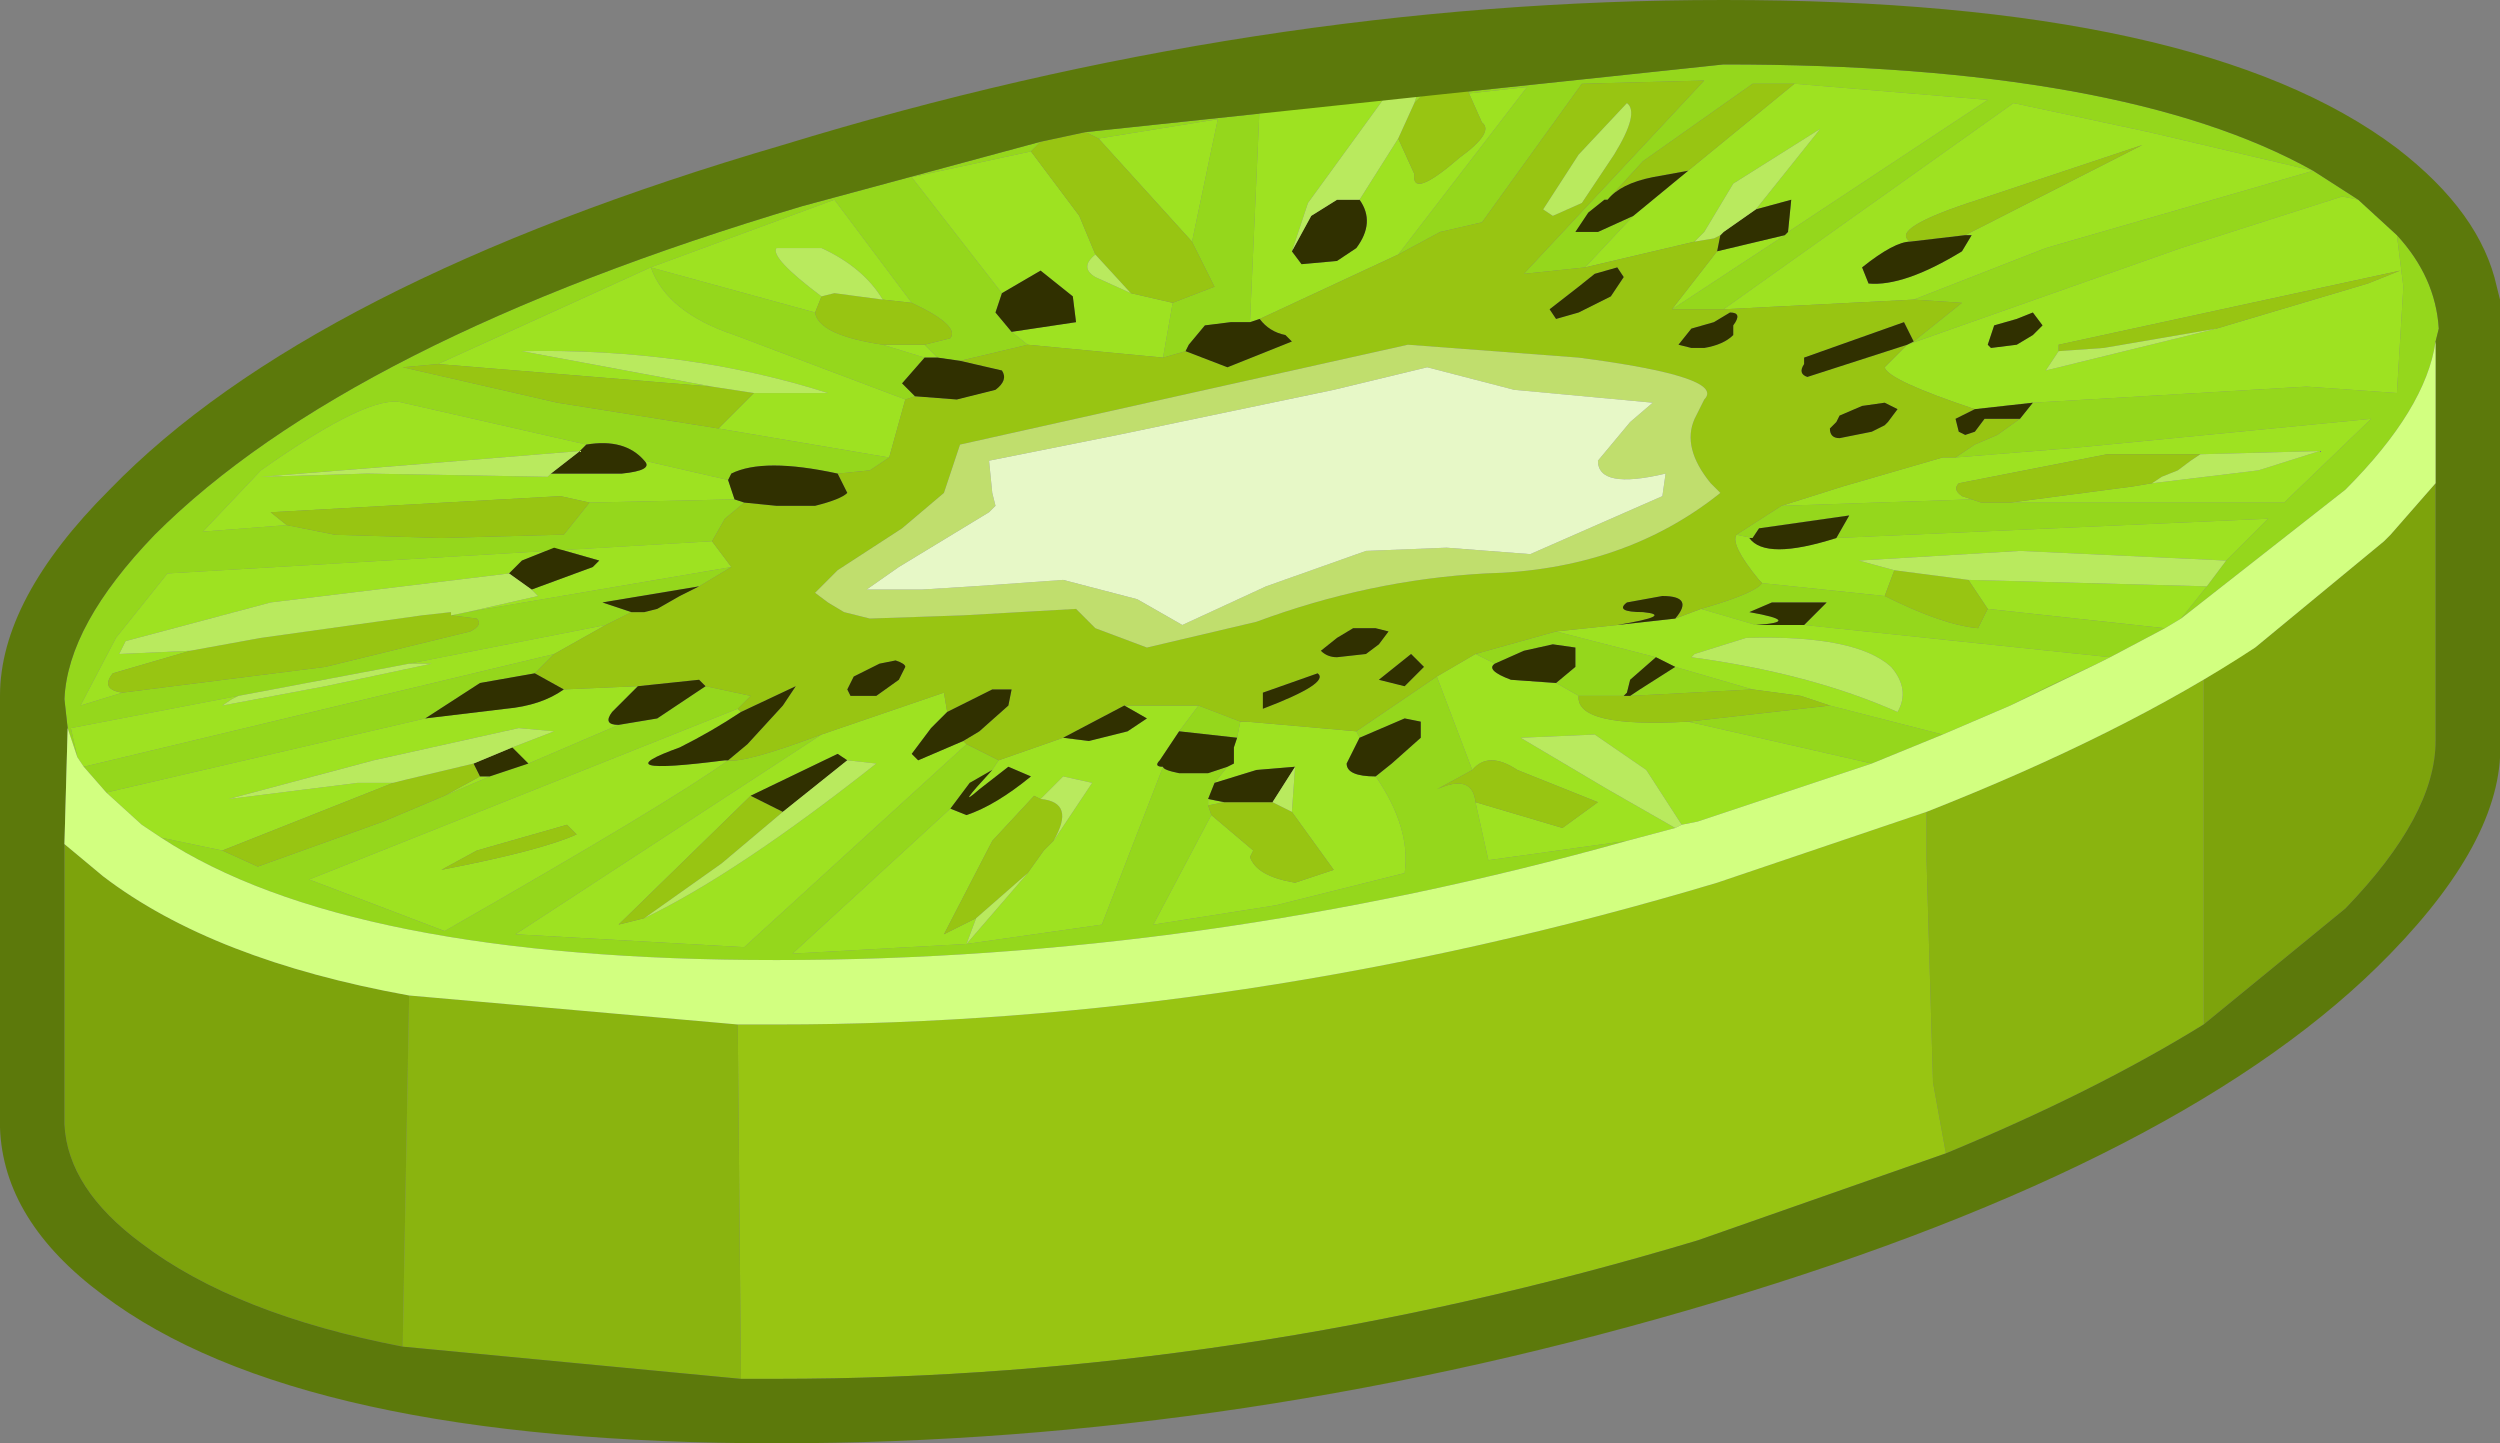 <?xml version="1.0" encoding="UTF-8" standalone="no"?>
<svg xmlns:ffdec="https://www.free-decompiler.com/flash" xmlns:xlink="http://www.w3.org/1999/xlink" ffdec:objectType="shape" height="22.4px" width="38.8px" xmlns="http://www.w3.org/2000/svg">
  <rect width="100%" height="100%" fill="#808080" stroke="none"/>
  <g transform="matrix(1.0, 0.0, 0.0, 1.0, 17.85, 25.0)">
    <path d="M18.75 -21.9 L18.5 -21.95 16.0 -21.15 11.75 -19.65 11.85 -19.7 12.6 -20.3 11.85 -20.35 13.9 -21.15 18.05 -22.35 18.75 -21.9 M13.7 -18.75 L17.95 -19.0 19.35 -18.9 19.45 -20.55 19.35 -21.35 Q19.95 -20.7 20.0 -19.9 L19.95 -19.7 Q19.8 -18.65 18.55 -17.4 L16.0 -15.4 16.4 -15.9 16.7 -16.3 17.35 -16.95 10.65 -16.65 10.85 -17.0 9.45 -16.8 9.35 -16.65 9.1 -16.7 9.8 -17.15 12.75 -17.25 12.9 -17.2 17.6 -17.2 18.95 -18.5 14.35 -18.05 12.5 -17.9 12.8 -18.1 13.15 -18.25 13.5 -18.5 13.7 -18.75 M-16.8 -13.7 L-16.85 -14.15 Q-16.8 -15.3 -15.45 -16.7 -12.45 -19.7 -5.4 -21.8 L-1.7 -22.8 -1.85 -22.65 -3.7 -22.25 -2.3 -20.45 -2.4 -20.15 -2.15 -19.85 -1.9 -19.65 -2.95 -19.4 -3.3 -19.45 -3.5 -19.65 -3.1 -19.75 Q-2.95 -19.95 -3.7 -20.3 L-4.9 -21.9 -7.75 -20.85 -11.05 -19.35 -11.6 -19.3 -9.2 -18.75 -6.7 -18.35 -4.05 -17.9 -4.35 -17.7 -4.85 -17.65 Q-6.0 -17.9 -6.5 -17.65 L-6.55 -17.55 -7.85 -17.85 Q-8.15 -18.2 -8.75 -18.1 L-11.6 -18.75 Q-12.1 -18.9 -13.8 -17.7 L-14.7 -16.75 -13.4 -16.85 -12.65 -16.7 -11.0 -16.65 -9.2 -16.7 -9.1 -16.7 -8.7 -17.2 -6.45 -17.25 -6.3 -17.2 -6.6 -16.95 -6.8 -16.6 -15.25 -16.1 -16.05 -15.1 -16.6 -14.05 -15.95 -14.25 -12.8 -14.65 -10.55 -15.2 Q-10.35 -15.3 -10.45 -15.4 L-10.85 -15.45 -10.6 -15.5 -6.5 -16.2 -7.0 -15.9 -8.5 -15.65 -8.05 -15.5 -8.45 -15.3 -11.5 -14.7 -14.15 -14.2 -16.75 -13.7 -16.65 -13.25 -16.8 -13.7 M-1.0 -22.95 L8.9 -24.0 Q15.1 -24.0 18.05 -22.35 L15.5 -22.95 13.4 -23.4 8.9 -20.2 8.1 -20.2 9.85 -21.35 9.9 -21.4 13.0 -23.45 10.0 -23.7 9.35 -23.7 7.65 -22.5 7.1 -21.9 7.05 -21.9 6.8 -21.7 6.6 -21.4 6.95 -21.4 7.5 -21.65 6.75 -20.85 5.8 -20.75 8.6 -23.75 6.7 -23.7 5.15 -21.55 4.5 -21.4 3.85 -21.05 5.85 -23.65 4.95 -23.55 Q4.85 -23.85 4.4 -23.75 L4.25 -23.55 4.15 -23.55 3.65 -23.5 1.7 -23.35 1.55 -20.0 1.25 -20.0 0.85 -19.95 0.6 -19.65 0.55 -19.55 0.2 -19.45 0.35 -20.3 1.0 -20.55 0.65 -21.25 1.05 -23.15 -0.8 -22.85 -1.0 -22.95 M11.4 -15.75 Q12.3 -15.3 12.85 -15.25 L13.0 -15.55 15.75 -15.25 14.9 -14.8 10.15 -15.3 10.5 -15.65 9.65 -15.65 9.3 -15.5 Q10.15 -15.35 9.4 -15.3 L8.55 -15.55 Q9.25 -15.75 9.45 -15.9 L9.5 -15.95 11.4 -15.75 M10.55 -14.05 L12.3 -13.6 11.2 -13.15 8.35 -13.8 10.55 -14.05 M13.35 -14.05 L13.95 -14.35 14.7 -14.7 13.35 -14.05 M6.3 -15.2 L7.85 -14.8 7.45 -14.45 7.4 -14.25 7.35 -14.2 6.65 -14.2 6.3 -14.4 6.6 -14.65 6.6 -14.95 6.25 -15.0 5.8 -14.9 5.35 -14.7 5.05 -14.85 6.3 -15.2 M8.15 -14.65 L9.35 -14.3 7.45 -14.2 7.6 -14.3 8.15 -14.65 M-3.65 -18.85 L-3.8 -18.8 -6.45 -19.8 Q-7.5 -20.15 -7.75 -20.85 L-5.2 -20.15 Q-5.15 -19.8 -4.15 -19.65 L-3.5 -19.45 -3.85 -19.05 -3.65 -18.85 M-9.25 -14.85 L-9.55 -14.55 -10.4 -14.4 -11.25 -13.85 -16.2 -12.7 -16.55 -13.1 -9.25 -14.85 M-6.9 -14.35 L-6.2 -14.2 -6.4 -14.0 -13.05 -11.35 -10.95 -10.55 Q-7.45 -12.55 -6.55 -13.2 -6.3 -13.15 -5.1 -13.6 L-9.85 -10.5 -6.3 -10.3 -2.85 -13.45 -2.35 -13.2 -2.45 -13.05 -2.8 -12.85 -3.1 -12.45 -5.55 -10.2 -2.85 -10.35 -0.75 -10.65 0.2 -13.1 Q0.2 -13.05 0.45 -13.0 L0.9 -13.0 1.2 -13.1 1.0 -12.85 0.9 -12.6 0.9 -12.5 0.95 -12.35 0.05 -10.65 1.95 -10.95 3.55 -11.35 3.95 -11.45 Q4.05 -12.15 3.5 -12.95 L3.75 -13.15 4.2 -13.55 4.2 -13.8 3.95 -13.85 3.25 -13.55 3.2 -13.65 4.45 -14.5 5.0 -13.05 4.45 -12.75 Q5.0 -13.0 5.05 -12.55 L5.25 -11.65 7.4 -11.95 Q0.8 -10.1 -5.8 -10.1 -12.45 -10.1 -15.35 -12.0 L-14.4 -11.8 -13.85 -11.55 -11.9 -12.25 -10.95 -12.65 -10.25 -12.95 -9.65 -13.15 -8.25 -13.75 -7.65 -13.85 -6.9 -14.35 M0.75 -14.05 L1.4 -13.8 1.35 -13.55 0.45 -13.65 0.75 -14.05" fill="#95d71c" fill-rule="evenodd" stroke="none"/>
    <path d="M11.75 -19.65 L16.0 -21.15 18.5 -21.95 18.75 -21.9 19.35 -21.35 19.45 -20.55 19.35 -18.9 17.95 -19.0 13.7 -18.75 12.8 -18.65 Q11.45 -19.1 11.4 -19.3 L11.75 -19.65 M18.05 -22.35 L13.9 -21.15 11.85 -20.35 8.9 -20.2 13.4 -23.4 15.5 -22.95 18.05 -22.35 M16.55 -19.9 L18.9 -20.6 19.4 -20.8 14.1 -19.65 14.1 -19.55 13.9 -19.25 16.55 -19.9 M12.65 -21.35 L15.4 -22.75 12.85 -21.9 Q11.45 -21.45 11.8 -21.25 11.55 -21.25 11.05 -20.85 L11.15 -20.6 Q11.7 -20.55 12.6 -21.1 L12.75 -21.35 12.65 -21.35 M13.7 -20.15 L13.45 -20.05 13.1 -19.95 13.0 -19.65 13.05 -19.6 13.45 -19.65 13.7 -19.8 13.85 -19.95 13.7 -20.15 M13.0 -15.55 L12.7 -16.0 16.4 -15.9 16.0 -15.4 15.75 -15.25 13.0 -15.55 M11.55 -16.15 L11.4 -15.75 9.5 -15.95 9.45 -16.0 Q9.0 -16.55 9.1 -16.7 L9.35 -16.65 9.3 -16.65 Q9.55 -16.3 10.65 -16.65 L17.35 -16.95 16.7 -16.3 13.5 -16.45 11.0 -16.3 11.55 -16.15 M12.75 -17.25 L9.8 -17.15 10.75 -17.45 12.3 -17.9 12.45 -17.9 12.5 -17.9 14.35 -18.05 18.95 -18.5 17.6 -17.2 12.9 -17.2 13.35 -17.2 15.25 -17.45 15.55 -17.5 17.2 -17.7 18.15 -18.0 16.3 -17.95 16.15 -17.95 14.85 -17.95 12.55 -17.5 Q12.45 -17.4 12.6 -17.3 L12.75 -17.25 M11.5 -14.65 Q10.95 -15.15 9.25 -15.1 L8.45 -14.85 8.4 -14.8 Q10.25 -14.55 11.6 -13.95 11.8 -14.3 11.5 -14.65 M12.3 -13.6 L10.55 -14.05 10.1 -14.2 9.35 -14.3 8.15 -14.65 7.85 -14.8 6.3 -15.2 7.25 -15.3 8.15 -15.4 8.55 -15.55 9.4 -15.3 10.15 -15.3 14.9 -14.8 14.7 -14.7 13.95 -14.35 13.35 -14.05 12.3 -13.6 M8.35 -13.8 L11.2 -13.15 8.5 -12.25 8.25 -12.2 7.7 -13.05 6.9 -13.6 5.75 -13.55 7.1 -12.75 8.15 -12.15 7.4 -11.95 5.25 -11.65 5.05 -12.55 6.4 -12.15 6.95 -12.55 5.7 -13.05 Q5.25 -13.35 5.0 -13.05 L4.45 -14.5 5.05 -14.85 5.35 -14.7 Q5.2 -14.6 5.6 -14.45 L6.3 -14.4 6.65 -14.2 Q6.6 -13.7 8.35 -13.8 M9.9 -21.4 L9.95 -21.9 9.4 -21.75 10.4 -23.0 9.05 -22.15 8.6 -21.4 8.45 -21.25 6.75 -20.85 7.5 -21.65 8.35 -22.35 10.0 -23.7 13.0 -23.45 9.9 -21.4 M8.8 -21.1 L9.85 -21.35 8.1 -20.2 8.8 -21.1 M4.1 -23.4 L4.15 -23.55 4.25 -23.55 4.1 -23.4 M3.65 -23.5 L2.45 -21.85 2.2 -21.1 2.35 -20.9 2.9 -20.95 3.2 -21.15 Q3.5 -21.55 3.25 -21.9 L3.85 -22.85 4.1 -22.3 Q4.05 -21.9 4.8 -22.55 5.35 -22.95 5.15 -23.1 L4.95 -23.55 5.85 -23.65 3.85 -21.05 1.7 -20.05 1.55 -20.0 1.7 -23.35 3.65 -23.5 M0.2 -19.45 L-1.9 -19.65 -2.15 -19.85 -1.15 -20.0 -1.2 -20.4 -1.7 -20.8 -2.3 -20.45 -3.7 -22.25 -1.85 -22.65 -1.1 -21.65 -0.85 -21.05 Q-1.1 -20.85 -0.85 -20.7 L-0.3 -20.45 0.35 -20.3 0.2 -19.45 M-3.8 -18.8 L-4.05 -17.9 -6.7 -18.35 -6.15 -18.9 -5.0 -18.9 Q-7.2 -19.6 -9.75 -19.55 L-6.8 -19.0 -11.05 -19.35 -7.75 -20.85 -4.9 -21.9 -3.7 -20.3 -4.15 -20.35 Q-4.45 -20.85 -5.1 -21.15 L-5.8 -21.15 Q-5.9 -21.0 -5.1 -20.4 L-5.2 -20.15 -7.75 -20.85 Q-7.5 -20.15 -6.45 -19.8 L-3.8 -18.8 M-6.8 -16.6 L-6.5 -16.2 -10.6 -15.5 -9.5 -15.75 -9.6 -15.85 -8.65 -16.2 -8.55 -16.3 -9.25 -16.5 -9.75 -16.3 -9.95 -16.1 -13.65 -15.65 -15.9 -15.05 -16.0 -14.85 -14.9 -14.9 -16.1 -14.55 Q-16.3 -14.3 -15.95 -14.25 L-16.6 -14.05 -16.05 -15.1 -15.25 -16.1 -6.8 -16.6 M-8.45 -15.3 L-9.25 -14.85 -16.55 -13.1 -16.65 -13.25 -16.75 -13.7 -14.15 -14.2 -14.25 -14.15 -14.4 -14.05 -12.8 -14.35 -11.15 -14.7 -11.5 -14.7 -8.45 -15.3 M-9.1 -14.3 L-7.95 -14.35 -8.35 -13.95 Q-8.5 -13.75 -8.25 -13.75 L-9.65 -13.15 -9.9 -13.4 -9.25 -13.65 -9.8 -13.7 -12.05 -13.2 -14.3 -12.6 -12.3 -12.85 -11.75 -12.85 -14.4 -11.8 -15.35 -12.0 -15.65 -12.2 -16.2 -12.7 -11.25 -13.85 -10.0 -14.0 Q-9.45 -14.05 -9.1 -14.3 M-6.4 -14.0 L-6.35 -13.95 Q-6.8 -13.65 -7.3 -13.4 -8.55 -12.95 -6.6 -13.2 L-6.55 -13.2 Q-7.45 -12.55 -10.95 -10.55 L-13.05 -11.35 -6.4 -14.0 M-5.1 -13.6 L-3.2 -14.25 -3.15 -13.95 -3.4 -13.7 -3.7 -13.3 -3.6 -13.2 -2.9 -13.5 -2.85 -13.45 -6.3 -10.3 -9.85 -10.5 -5.1 -13.6 M-2.35 -13.2 L-1.35 -13.55 -0.95 -13.5 -0.35 -13.65 -0.05 -13.85 -0.4 -14.05 0.75 -14.05 0.45 -13.65 0.15 -13.2 Q0.05 -13.1 0.2 -13.1 L-0.75 -10.65 -2.85 -10.35 -5.55 -10.2 -3.1 -12.45 -2.85 -12.35 Q-2.4 -12.5 -1.85 -12.95 L-2.2 -13.1 -2.65 -12.75 Q-3.05 -12.4 -2.45 -13.05 L-2.35 -13.2 M1.4 -13.8 L1.5 -13.8 3.2 -13.65 3.25 -13.55 3.05 -13.15 Q3.05 -12.95 3.5 -12.95 4.05 -12.15 3.95 -11.45 L3.55 -11.35 1.95 -10.95 0.05 -10.65 0.95 -12.35 1.6 -11.8 1.55 -11.7 Q1.65 -11.4 2.25 -11.3 L2.85 -11.5 2.2 -12.4 2.25 -13.1 1.65 -13.05 1.0 -12.85 1.2 -13.1 1.3 -13.15 1.3 -13.4 1.35 -13.55 1.4 -13.8 M-0.8 -22.85 L1.05 -23.15 0.65 -21.25 -0.8 -22.85 M1.15 -12.55 L0.9 -12.5 0.9 -12.6 1.15 -12.55 M-4.15 -19.65 L-3.5 -19.65 -3.3 -19.45 -3.5 -19.45 -4.15 -19.65 M-6.55 -17.55 L-6.45 -17.25 -8.7 -17.2 -9.15 -17.3 -13.65 -17.05 -13.4 -16.85 -14.7 -16.75 -13.8 -17.7 Q-12.1 -18.9 -11.6 -18.75 L-8.75 -18.1 -8.85 -18.0 -11.3 -17.8 -13.8 -17.6 -12.15 -17.65 -9.35 -17.6 -9.3 -17.65 -8.2 -17.65 Q-7.7 -17.7 -7.85 -17.85 L-6.55 -17.55 M-4.7 -13.2 L-4.85 -13.3 -6.2 -12.65 -8.25 -10.65 -7.85 -10.75 Q-6.4 -11.45 -4.25 -13.15 L-4.7 -13.2 M-1.7 -12.6 L-1.8 -12.65 -2.45 -11.95 -3.2 -10.5 -2.7 -10.75 -2.85 -10.35 -1.9 -11.45 -1.65 -11.8 -1.55 -11.9 -1.5 -11.95 -0.9 -12.85 -1.35 -12.95 -1.7 -12.6 M-10.95 -12.65 L-10.4 -12.95 -10.25 -12.95 -10.95 -12.65 M-8.9 -12.05 L-9.05 -12.2 -10.45 -11.8 -11.0 -11.5 Q-9.45 -11.8 -8.9 -12.05" fill="#9ee221" fill-rule="evenodd" stroke="none"/>
    <path d="M11.85 -20.35 L12.6 -20.3 11.85 -19.7 11.7 -20.0 10.15 -19.45 10.15 -19.35 Q10.05 -19.2 10.2 -19.15 L11.75 -19.65 11.4 -19.3 Q11.45 -19.1 12.8 -18.65 L12.5 -18.5 12.55 -18.3 12.65 -18.25 12.8 -18.3 12.95 -18.5 13.5 -18.5 13.15 -18.25 12.8 -18.1 12.5 -17.9 12.45 -17.9 12.3 -17.9 10.75 -17.45 9.8 -17.15 9.1 -16.7 Q9.0 -16.55 9.45 -16.0 L9.5 -15.95 9.45 -15.9 Q9.25 -15.75 8.55 -15.55 L8.15 -15.4 Q8.45 -15.75 7.95 -15.75 L7.4 -15.65 Q7.2 -15.5 7.65 -15.5 8.15 -15.45 7.25 -15.3 L6.3 -15.2 5.05 -14.85 4.45 -14.5 3.2 -13.65 1.5 -13.8 1.4 -13.8 0.75 -14.05 -0.4 -14.05 -1.35 -13.55 -2.35 -13.2 -2.85 -13.45 -2.9 -13.5 -2.65 -13.65 -2.2 -14.05 -2.15 -14.3 -2.45 -14.3 Q-2.55 -14.25 -3.15 -13.95 L-3.2 -14.25 -5.1 -13.6 Q-6.3 -13.15 -6.55 -13.2 L-6.25 -13.45 -5.7 -14.05 -5.5 -14.35 -6.35 -13.95 -6.4 -14.0 -6.2 -14.2 -6.9 -14.35 -7.0 -14.45 -7.95 -14.35 -9.1 -14.3 -9.55 -14.55 -9.25 -14.85 -8.45 -15.3 -8.05 -15.5 -7.85 -15.5 -7.65 -15.55 -7.3 -15.75 -7.0 -15.9 -6.5 -16.2 -6.8 -16.6 -6.6 -16.95 -6.3 -17.2 -5.8 -17.15 -5.2 -17.15 Q-4.8 -17.25 -4.7 -17.35 L-4.85 -17.65 -4.35 -17.7 -4.05 -17.9 -3.8 -18.8 -3.65 -18.85 -3.0 -18.8 -2.4 -18.95 Q-2.2 -19.1 -2.3 -19.25 L-2.95 -19.4 -1.9 -19.65 0.2 -19.45 0.55 -19.55 1.2 -19.3 2.2 -19.7 2.1 -19.8 Q1.85 -19.85 1.7 -20.05 L3.85 -21.05 4.5 -21.4 5.15 -21.55 6.7 -23.7 8.6 -23.75 5.8 -20.75 6.75 -20.85 8.45 -21.25 8.75 -21.3 8.85 -21.35 8.8 -21.1 8.1 -20.2 8.9 -20.2 11.85 -20.35 M14.1 -19.55 L14.1 -19.65 19.4 -20.8 18.9 -20.6 16.55 -19.9 14.8 -19.6 14.1 -19.55 M12.35 -7.1 L8.5 -5.75 Q1.35 -3.6 -5.8 -3.6 L-6.35 -3.6 -6.4 -9.1 -5.8 -9.1 Q1.45 -9.1 8.8 -11.3 L12.05 -12.4 12.05 -11.65 12.15 -8.2 12.35 -7.1 M-1.7 -22.8 L-1.0 -22.95 -0.8 -22.85 0.65 -21.25 1.0 -20.55 0.35 -20.3 -0.3 -20.45 -0.85 -21.05 -1.1 -21.65 -1.85 -22.65 -1.7 -22.8 M12.65 -21.35 L11.8 -21.25 Q11.45 -21.45 12.85 -21.9 L15.4 -22.75 12.65 -21.35 M11.4 -18.75 L11.05 -18.7 10.7 -18.55 10.65 -18.45 10.55 -18.35 Q10.55 -18.2 10.7 -18.2 L11.2 -18.3 11.4 -18.4 11.45 -18.45 11.6 -18.65 11.4 -18.75 M12.7 -16.0 L13.0 -15.55 12.85 -15.25 Q12.3 -15.3 11.4 -15.75 L11.55 -16.15 12.7 -16.0 M12.9 -17.2 L12.75 -17.25 12.6 -17.3 Q12.45 -17.4 12.55 -17.5 L14.85 -17.95 16.15 -17.95 16.3 -17.95 16.15 -17.85 15.95 -17.7 15.7 -17.6 15.55 -17.5 15.25 -17.45 13.35 -17.2 12.9 -17.2 M10.55 -14.05 L8.35 -13.8 Q6.6 -13.7 6.65 -14.2 L7.35 -14.2 7.45 -14.2 9.35 -14.3 10.1 -14.2 10.55 -14.05 M10.0 -23.7 L8.35 -22.35 7.8 -22.25 Q7.3 -22.15 7.1 -21.9 L7.65 -22.5 9.35 -23.7 10.0 -23.7 M7.4 -23.4 L6.65 -22.6 6.1 -21.75 6.25 -21.65 6.7 -21.85 7.2 -22.6 Q7.6 -23.25 7.4 -23.4 M7.25 -20.85 L6.9 -20.75 6.65 -20.55 6.2 -20.2 6.3 -20.05 6.65 -20.15 7.15 -20.4 7.35 -20.7 7.25 -20.85 M9.0 -20.15 L8.75 -20.0 8.4 -19.9 8.2 -19.65 8.4 -19.6 8.6 -19.6 Q8.9 -19.65 9.05 -19.8 L9.05 -19.95 Q9.2 -20.15 9.0 -20.15 M4.0 -19.65 L-2.95 -18.1 -3.2 -17.35 -3.85 -16.8 -4.85 -16.15 -5.2 -15.8 -5.0 -15.65 -4.75 -15.5 -4.35 -15.4 -2.9 -15.45 -1.15 -15.55 -0.85 -15.25 -0.05 -14.95 1.65 -15.35 Q3.4 -16.0 5.2 -16.1 7.35 -16.15 8.85 -17.35 L8.7 -17.5 Q8.25 -18.05 8.45 -18.5 L8.6 -18.8 Q8.95 -19.15 6.65 -19.45 L4.0 -19.65 M3.85 -22.85 L4.1 -23.4 4.25 -23.55 4.4 -23.75 Q4.85 -23.85 4.95 -23.55 L5.15 -23.1 Q5.35 -22.95 4.8 -22.55 4.05 -21.9 4.1 -22.3 L3.85 -22.85 M1.75 -14.25 L1.75 -14.0 Q2.8 -14.4 2.6 -14.55 L1.75 -14.25 M0.9 -12.5 L1.15 -12.55 1.75 -12.55 1.9 -12.55 2.2 -12.4 2.85 -11.5 2.25 -11.3 Q1.65 -11.4 1.55 -11.7 L1.6 -11.8 0.95 -12.35 0.9 -12.5 M4.25 -14.65 L4.05 -14.85 3.55 -14.45 3.95 -14.35 4.25 -14.65 M3.35 -14.85 L3.55 -15.0 3.7 -15.2 3.5 -15.25 3.15 -15.25 2.9 -15.1 2.65 -14.9 Q2.75 -14.8 2.9 -14.8 L3.35 -14.85 M5.05 -12.55 Q5.0 -13.0 4.45 -12.75 L5.0 -13.05 Q5.25 -13.35 5.7 -13.05 L6.95 -12.55 6.4 -12.15 5.05 -12.55 M-5.1 -20.4 L-4.9 -20.45 -4.15 -20.35 -3.7 -20.3 Q-2.95 -19.95 -3.1 -19.75 L-3.5 -19.65 -4.15 -19.65 Q-5.15 -19.8 -5.2 -20.15 L-5.1 -20.4 M-6.8 -19.0 L-6.15 -18.9 -6.7 -18.35 -9.2 -18.75 -11.6 -19.3 -11.05 -19.35 -6.8 -19.0 M-8.7 -17.2 L-9.1 -16.7 -9.2 -16.7 -11.0 -16.65 -12.65 -16.7 -13.4 -16.85 -13.65 -17.05 -9.15 -17.3 -8.7 -17.2 M-11.75 -12.85 L-11.55 -12.9 -10.5 -13.15 -10.4 -12.95 -10.95 -12.65 -11.9 -12.25 -13.85 -11.55 -14.4 -11.8 -11.75 -12.85 M-6.2 -12.65 L-5.7 -12.4 -6.65 -11.6 -7.85 -10.75 -8.25 -10.65 -6.2 -12.65 M-4.2 -14.7 L-4.6 -14.5 -4.7 -14.3 -4.65 -14.2 -4.25 -14.2 -3.9 -14.45 -3.8 -14.65 Q-3.8 -14.7 -3.95 -14.75 L-4.2 -14.7 M-2.7 -10.75 L-3.2 -10.5 -2.45 -11.95 -1.8 -12.65 -1.7 -12.6 Q-1.15 -12.55 -1.5 -11.95 L-1.55 -11.9 -1.65 -11.8 -1.9 -11.45 -2.7 -10.75 M-14.9 -14.9 L-13.8 -15.1 -11.3 -15.45 -10.85 -15.5 -10.85 -15.45 -10.45 -15.4 Q-10.35 -15.3 -10.55 -15.2 L-12.8 -14.65 -15.95 -14.25 Q-16.3 -14.3 -16.1 -14.55 L-14.9 -14.9 M-8.9 -12.05 Q-9.45 -11.8 -11.0 -11.5 L-10.45 -11.8 -9.05 -12.2 -8.9 -12.05" fill="#98c512" fill-rule="evenodd" stroke="none"/>
    <path d="M11.85 -19.7 L11.75 -19.65 10.2 -19.15 Q10.05 -19.2 10.15 -19.35 L10.15 -19.45 11.7 -20.0 11.85 -19.7 M12.8 -18.65 L13.7 -18.75 13.5 -18.5 12.95 -18.5 12.8 -18.3 12.65 -18.25 12.55 -18.3 12.5 -18.5 12.8 -18.65 M11.8 -21.25 L12.65 -21.35 12.75 -21.35 12.6 -21.1 Q11.7 -20.55 11.15 -20.6 L11.05 -20.85 Q11.55 -21.25 11.8 -21.25 M11.4 -18.75 L11.6 -18.65 11.45 -18.45 11.4 -18.4 11.2 -18.3 10.7 -18.2 Q10.55 -18.2 10.55 -18.35 L10.65 -18.45 10.7 -18.55 11.05 -18.7 11.4 -18.75 M13.7 -20.15 L13.85 -19.95 13.7 -19.8 13.45 -19.65 13.05 -19.6 13.0 -19.65 13.1 -19.95 13.45 -20.05 13.7 -20.15 M9.35 -16.65 L9.45 -16.8 10.85 -17.0 10.65 -16.65 Q9.55 -16.3 9.3 -16.65 L9.35 -16.65 M10.15 -15.3 L9.4 -15.3 Q10.15 -15.35 9.3 -15.5 L9.65 -15.65 10.5 -15.65 10.15 -15.3 M8.15 -15.4 L7.25 -15.3 Q8.15 -15.45 7.65 -15.5 7.2 -15.5 7.4 -15.65 L7.95 -15.75 Q8.45 -15.75 8.15 -15.4 M7.85 -14.8 L8.15 -14.65 7.6 -14.3 7.45 -14.2 7.35 -14.2 7.4 -14.25 7.45 -14.45 7.85 -14.8 M9.4 -21.75 L9.95 -21.9 9.9 -21.4 9.85 -21.35 8.8 -21.1 8.85 -21.35 8.9 -21.4 9.4 -21.75 M8.35 -22.35 L7.5 -21.65 6.95 -21.4 6.6 -21.4 6.8 -21.7 7.05 -21.9 7.1 -21.9 Q7.3 -22.15 7.8 -22.25 L8.35 -22.35 M7.25 -20.85 L7.35 -20.7 7.15 -20.4 6.65 -20.15 6.3 -20.05 6.2 -20.2 6.65 -20.55 6.9 -20.75 7.25 -20.85 M9.0 -20.15 Q9.2 -20.15 9.05 -19.95 L9.05 -19.8 Q8.9 -19.65 8.6 -19.6 L8.4 -19.6 8.2 -19.65 8.4 -19.9 8.75 -20.0 9.0 -20.15 M2.2 -21.1 L2.5 -21.65 2.9 -21.9 3.25 -21.9 Q3.5 -21.55 3.2 -21.15 L2.9 -20.95 2.35 -20.9 2.2 -21.1 M1.7 -20.05 Q1.85 -19.85 2.1 -19.8 L2.2 -19.7 1.2 -19.3 0.55 -19.55 0.6 -19.65 0.85 -19.95 1.25 -20.0 1.55 -20.0 1.7 -20.05 M-2.95 -19.4 L-2.3 -19.25 Q-2.2 -19.1 -2.4 -18.95 L-3.0 -18.8 -3.65 -18.85 -3.85 -19.05 -3.5 -19.45 -3.3 -19.45 -2.95 -19.4 M-4.85 -17.65 L-4.7 -17.35 Q-4.8 -17.25 -5.2 -17.15 L-5.8 -17.15 -6.3 -17.2 -6.45 -17.25 -6.55 -17.55 -6.5 -17.65 Q-6.0 -17.9 -4.85 -17.65 M-7.0 -15.9 L-7.3 -15.75 -7.65 -15.55 -7.85 -15.5 -8.05 -15.5 -8.5 -15.65 -7.0 -15.9 M-9.55 -14.55 L-9.1 -14.3 Q-9.45 -14.05 -10.0 -14.0 L-11.25 -13.85 -10.4 -14.4 -9.55 -14.55 M-7.95 -14.35 L-7.0 -14.45 -6.9 -14.35 -7.65 -13.85 -8.25 -13.75 Q-8.5 -13.75 -8.35 -13.95 L-7.95 -14.35 M-6.35 -13.95 L-5.5 -14.35 -5.7 -14.05 -6.25 -13.45 -6.55 -13.2 -6.6 -13.2 Q-8.55 -12.95 -7.3 -13.4 -6.8 -13.65 -6.35 -13.95 M-3.15 -13.95 Q-2.55 -14.25 -2.45 -14.3 L-2.15 -14.3 -2.2 -14.05 -2.65 -13.65 -2.9 -13.5 -3.6 -13.2 -3.7 -13.3 -3.4 -13.7 -3.15 -13.95 M-1.35 -13.55 L-0.4 -14.05 -0.05 -13.85 -0.35 -13.65 -0.95 -13.5 -1.35 -13.55 M1.75 -14.25 L2.6 -14.55 Q2.8 -14.4 1.75 -14.0 L1.75 -14.25 M0.2 -13.1 Q0.05 -13.1 0.15 -13.2 L0.45 -13.65 1.35 -13.55 1.3 -13.4 1.3 -13.15 1.2 -13.1 0.9 -13.0 0.45 -13.0 Q0.2 -13.05 0.2 -13.1 M1.15 -12.55 L0.9 -12.6 1.0 -12.85 1.65 -13.05 2.25 -13.1 1.9 -12.55 1.75 -12.55 1.15 -12.55 M3.35 -14.85 L2.9 -14.8 Q2.75 -14.8 2.65 -14.9 L2.9 -15.1 3.15 -15.25 3.5 -15.25 3.7 -15.2 3.55 -15.0 3.35 -14.85 M4.25 -14.65 L3.95 -14.35 3.55 -14.45 4.05 -14.85 4.25 -14.65 M3.5 -12.95 Q3.05 -12.95 3.05 -13.15 L3.25 -13.55 3.95 -13.85 4.2 -13.8 4.2 -13.55 3.75 -13.15 3.5 -12.95 M5.35 -14.7 L5.8 -14.9 6.25 -15.0 6.6 -14.95 6.6 -14.65 6.3 -14.4 5.6 -14.45 Q5.2 -14.6 5.35 -14.7 M-2.3 -20.45 L-1.7 -20.8 -1.2 -20.4 -1.15 -20.0 -2.15 -19.85 -2.4 -20.15 -2.3 -20.45 M-8.75 -18.1 Q-8.15 -18.2 -7.85 -17.85 -7.7 -17.7 -8.2 -17.65 L-9.3 -17.65 -8.85 -18.0 -8.75 -18.1 M-9.95 -16.1 L-9.75 -16.3 -9.25 -16.5 -8.55 -16.3 -8.65 -16.2 -9.6 -15.85 -9.95 -16.1 M-10.5 -13.15 L-9.9 -13.4 -9.65 -13.15 -10.25 -12.95 -10.4 -12.95 -10.5 -13.15 M-5.7 -12.4 L-6.2 -12.65 -4.85 -13.3 -4.7 -13.2 -5.7 -12.4 M-4.2 -14.7 L-3.95 -14.75 Q-3.8 -14.7 -3.8 -14.65 L-3.9 -14.45 -4.25 -14.2 -4.65 -14.2 -4.7 -14.3 -4.6 -14.5 -4.2 -14.7 M-3.1 -12.45 L-2.8 -12.85 -2.45 -13.05 Q-3.05 -12.4 -2.65 -12.75 L-2.2 -13.1 -1.85 -12.95 Q-2.4 -12.5 -2.85 -12.35 L-3.1 -12.45" fill="#303000" fill-rule="evenodd" stroke="none"/>
    <path d="M14.1 -19.55 L14.8 -19.6 16.55 -19.9 13.9 -19.25 14.1 -19.55 M12.7 -16.0 L11.55 -16.15 11.0 -16.3 13.5 -16.45 16.7 -16.3 16.4 -15.9 12.7 -16.0 M15.55 -17.5 L15.7 -17.6 15.95 -17.7 16.15 -17.85 16.3 -17.95 18.15 -18.0 17.2 -17.7 15.55 -17.5 M11.5 -14.65 Q11.8 -14.3 11.6 -13.95 10.25 -14.55 8.4 -14.8 L8.45 -14.85 9.25 -15.1 Q10.95 -15.15 11.5 -14.65 M9.4 -21.75 L8.9 -21.4 8.85 -21.35 8.75 -21.3 8.45 -21.25 8.6 -21.4 9.05 -22.15 10.4 -23.0 9.4 -21.75 M7.4 -23.4 Q7.6 -23.25 7.2 -22.6 L6.7 -21.85 6.25 -21.65 6.1 -21.75 6.65 -22.6 7.4 -23.4 M4.15 -23.55 L4.1 -23.4 3.85 -22.85 3.25 -21.9 2.9 -21.9 2.5 -21.65 2.2 -21.1 2.45 -21.85 3.65 -23.5 4.15 -23.55 M2.2 -12.4 L1.9 -12.55 2.25 -13.1 2.2 -12.4 M8.15 -12.15 L7.1 -12.75 5.75 -13.55 6.9 -13.6 7.7 -13.05 8.25 -12.2 8.15 -12.15 M-4.15 -20.35 L-4.9 -20.45 -5.1 -20.4 Q-5.9 -21.0 -5.8 -21.15 L-5.1 -21.15 Q-4.45 -20.85 -4.15 -20.35 M-0.3 -20.45 L-0.85 -20.7 Q-1.1 -20.85 -0.85 -21.05 L-0.3 -20.45 M-6.8 -19.0 L-9.75 -19.55 Q-7.2 -19.6 -5.0 -18.9 L-6.15 -18.9 -6.8 -19.0 M-8.85 -18.0 L-9.3 -17.65 -9.35 -17.6 -12.15 -17.65 -13.8 -17.6 -11.3 -17.8 -8.85 -18.0 M-9.95 -16.1 L-9.6 -15.85 -9.5 -15.75 -10.6 -15.5 -10.85 -15.45 -10.85 -15.5 -11.3 -15.45 -13.8 -15.1 -14.9 -14.9 -16.0 -14.85 -15.9 -15.05 -13.65 -15.65 -9.95 -16.1 M-11.75 -12.85 L-12.3 -12.85 -14.3 -12.6 -12.05 -13.2 -9.8 -13.7 -9.25 -13.65 -9.9 -13.4 -10.5 -13.15 -11.55 -12.9 -11.75 -12.85 M-5.7 -12.4 L-4.7 -13.2 -4.25 -13.15 Q-6.4 -11.45 -7.85 -10.75 L-6.65 -11.6 -5.7 -12.4 M-2.7 -10.75 L-1.9 -11.45 -2.85 -10.35 -2.7 -10.75 M-1.5 -11.95 Q-1.15 -12.55 -1.7 -12.6 L-1.35 -12.95 -0.9 -12.85 -1.5 -11.95 M-14.15 -14.2 L-11.5 -14.7 -11.15 -14.7 -12.8 -14.35 -14.4 -14.05 -14.25 -14.15 -14.15 -14.2" fill="#b9ea5e" fill-rule="evenodd" stroke="none"/>
    <path d="M4.0 -19.65 L6.65 -19.45 Q8.95 -19.15 8.6 -18.8 L8.45 -18.5 Q8.25 -18.05 8.7 -17.5 L8.85 -17.35 Q7.35 -16.15 5.2 -16.1 3.4 -16.0 1.65 -15.35 L-0.05 -14.95 -0.85 -15.25 -1.15 -15.55 -2.9 -15.45 -4.35 -15.4 -4.75 -15.5 -5.0 -15.65 -5.2 -15.8 -4.85 -16.15 -3.85 -16.8 -3.2 -17.35 -2.95 -18.1 4.0 -19.65 M4.3 -19.3 L2.85 -18.95 -0.5 -18.25 -2.5 -17.85 -2.45 -17.35 -2.4 -17.15 -2.5 -17.05 -3.9 -16.2 -4.4 -15.85 -3.55 -15.85 -2.75 -15.9 -1.35 -16.0 -0.2 -15.7 0.5 -15.3 1.8 -15.9 3.35 -16.45 4.6 -16.5 5.9 -16.4 7.95 -17.3 8.0 -17.65 Q6.95 -17.4 6.95 -17.85 L7.45 -18.45 7.8 -18.75 5.65 -18.95 4.3 -19.3" fill="#c0de6d" fill-rule="evenodd" stroke="none"/>
    <path d="M4.3 -19.3 L5.65 -18.95 7.8 -18.75 7.45 -18.45 6.95 -17.85 Q6.95 -17.4 8.0 -17.65 L7.95 -17.3 5.9 -16.4 4.6 -16.5 3.35 -16.45 1.8 -15.9 0.5 -15.3 -0.2 -15.7 -1.35 -16.0 -2.75 -15.9 -3.55 -15.85 -4.4 -15.85 -3.9 -16.2 -2.5 -17.05 -2.4 -17.15 -2.45 -17.35 -2.5 -17.85 -0.5 -18.25 2.85 -18.95 4.3 -19.3" fill="#e7f8c7" fill-rule="evenodd" stroke="none"/>
    <path d="M19.95 -17.5 L19.95 -13.5 Q19.95 -12.35 18.55 -10.9 L16.35 -9.1 16.35 -14.45 17.15 -14.95 19.15 -16.6 19.25 -16.7 19.95 -17.5 M-11.6 -4.1 Q-14.2 -4.6 -15.65 -5.7 -16.8 -6.55 -16.85 -7.55 L-16.85 -11.9 -16.25 -11.4 Q-14.55 -10.1 -11.5 -9.55 L-11.6 -4.1" fill="#7da30c" fill-rule="evenodd" stroke="none"/>
    <path d="M16.35 -9.1 Q14.65 -8.05 12.35 -7.1 L12.15 -8.2 12.05 -11.65 12.05 -12.4 Q15.1 -13.6 17.15 -14.95 L16.35 -14.45 16.35 -9.1 M-6.35 -3.6 L-11.6 -4.1 -11.5 -9.55 -6.4 -9.1 -6.35 -3.6" fill="#8ab40f" fill-rule="evenodd" stroke="none"/>
    <path d="M18.75 -21.9 L18.05 -22.35 Q15.1 -24.0 8.9 -24.0 L-1.0 -22.95 -1.7 -22.8 -5.4 -21.8 Q-12.45 -19.7 -15.45 -16.7 -16.8 -15.3 -16.85 -14.15 L-16.8 -13.7 -16.85 -11.9 -16.85 -7.55 Q-16.8 -6.55 -15.65 -5.7 -14.2 -4.6 -11.6 -4.1 L-6.35 -3.6 -5.8 -3.6 Q1.35 -3.6 8.5 -5.75 L12.35 -7.1 Q14.65 -8.05 16.35 -9.1 L18.55 -10.9 Q19.95 -12.35 19.95 -13.5 L19.95 -17.5 19.95 -19.7 20.0 -19.9 Q19.95 -20.7 19.35 -21.35 L18.75 -21.9 M20.95 -13.55 Q21.05 -12.05 19.25 -10.2 16.15 -7.0 8.8 -4.8 1.45 -2.6 -5.8 -2.6 -13.2 -2.6 -16.25 -4.9 -17.8 -6.05 -17.85 -7.5 L-17.85 -14.05 -17.85 -14.2 Q-17.85 -15.7 -16.15 -17.4 -13.05 -20.6 -5.7 -22.75 1.65 -25.0 8.9 -25.0 16.3 -25.0 19.35 -22.7 20.65 -21.7 20.9 -20.55 L20.95 -20.35 20.95 -13.55" fill="#5c790b" fill-rule="evenodd" stroke="none"/>
    <path d="M19.95 -19.7 L19.95 -17.5 19.25 -16.7 19.15 -16.6 17.15 -14.95 Q15.1 -13.6 12.05 -12.4 L8.8 -11.3 Q1.45 -9.1 -5.8 -9.1 L-6.4 -9.1 -11.5 -9.55 Q-14.55 -10.1 -16.25 -11.4 L-16.85 -11.9 -16.8 -13.7 -16.65 -13.25 -16.55 -13.1 -16.2 -12.7 -15.65 -12.2 -15.35 -12.0 Q-12.45 -10.1 -5.8 -10.1 0.8 -10.1 7.4 -11.95 L8.15 -12.15 8.25 -12.2 8.5 -12.25 11.2 -13.15 12.3 -13.6 13.35 -14.05 14.7 -14.7 14.9 -14.8 15.75 -15.25 16.0 -15.4 18.55 -17.4 Q19.8 -18.65 19.95 -19.7" fill="#d2ff80" fill-rule="evenodd" stroke="none"/>
  </g>
</svg>

